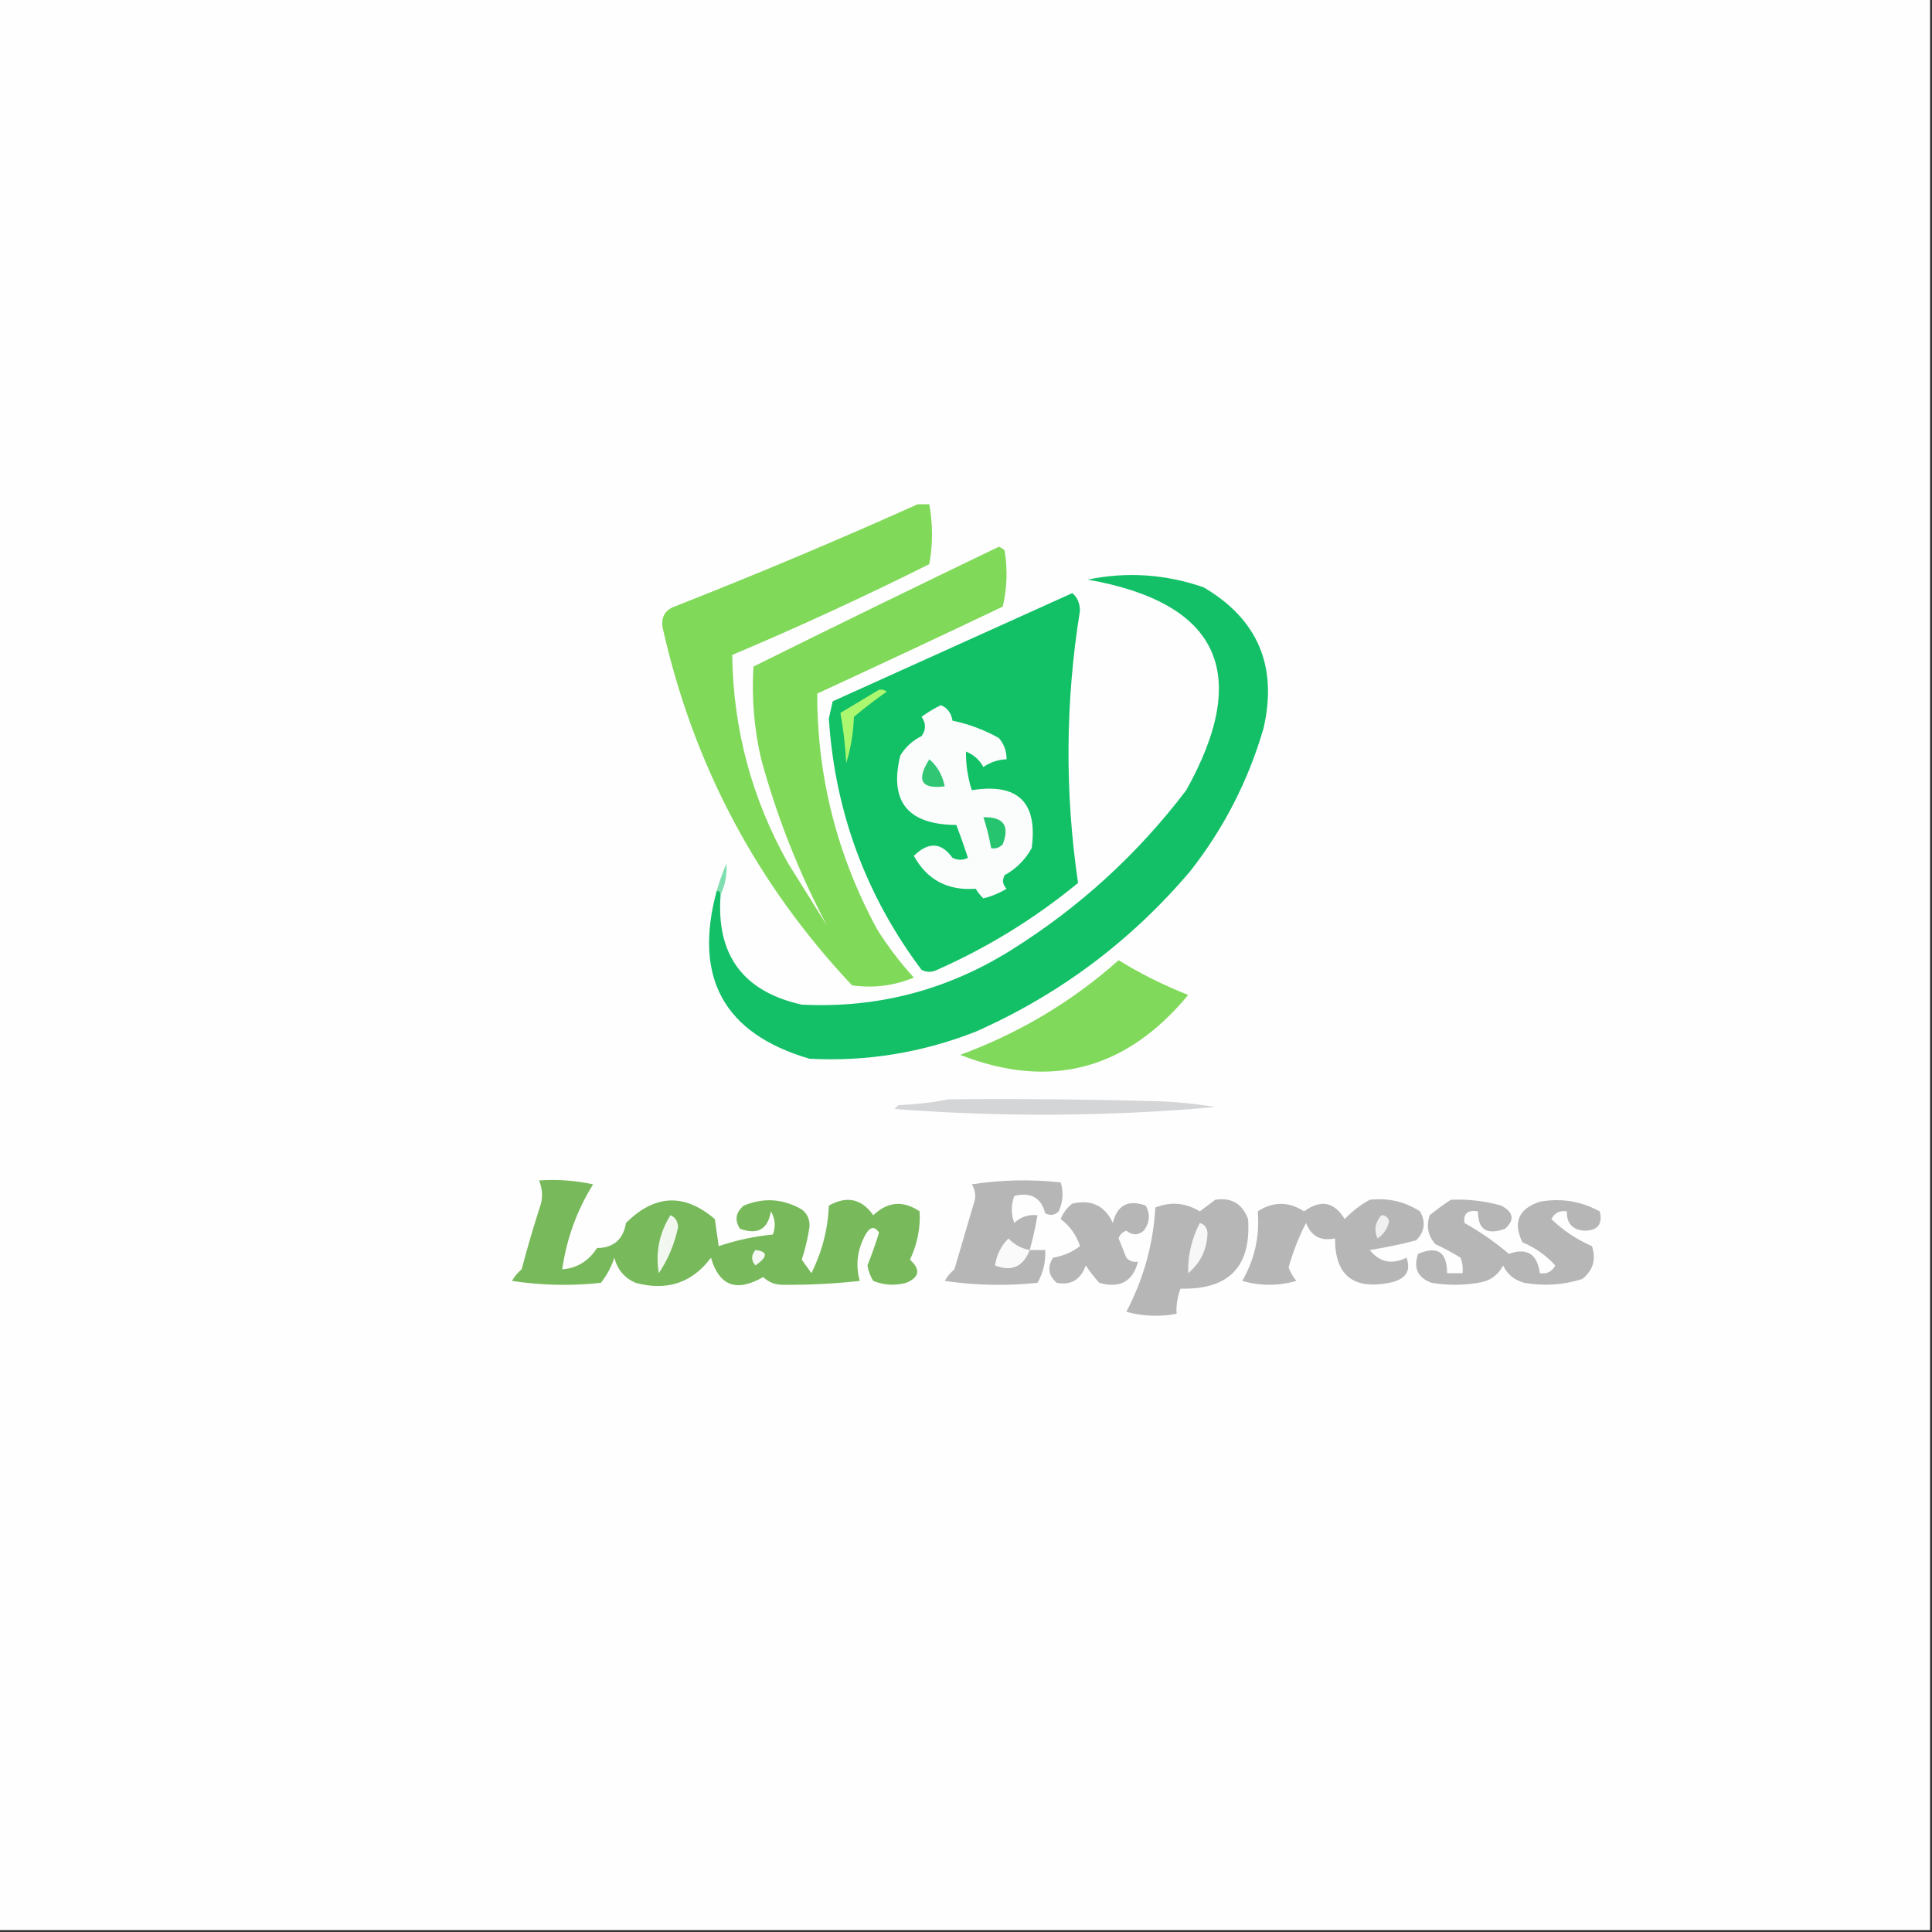 <?xml version="1.0" encoding="UTF-8"?>
<!DOCTYPE svg PUBLIC "-//W3C//DTD SVG 1.1//EN" "http://www.w3.org/Graphics/SVG/1.1/DTD/svg11.dtd">
<svg xmlns="http://www.w3.org/2000/svg" version="1.1" width="500px" height="500px" style="shape-rendering:geometricPrecision; text-rendering:geometricPrecision; image-rendering:optimizeQuality; fill-rule:evenodd; clip-rule:evenodd" xmlns:xlink="http://www.w3.org/1999/xlink">
<rect width="100%" height="100%" fill="#333333" stroke="none"/>
<g><path style="opacity:1" fill="#fefefe" d="M -0.5,-0.5 C 166.167,-0.5 332.833,-0.5 499.5,-0.5C 499.5,166.167 499.5,332.833 499.5,499.5C 332.833,499.5 166.167,499.5 -0.5,499.5C -0.5,332.833 -0.5,166.167 -0.5,-0.5 Z"/></g>
<g><path style="opacity:1" fill="#81d95a" d="M 237.5,130.5 C 238.5,130.5 239.5,130.5 240.5,130.5C 241.441,135.733 241.441,140.9 240.5,146C 223.707,154.398 206.707,162.232 189.5,169.5C 189.744,188.732 194.577,206.732 204,223.5C 207.333,228.833 210.667,234.167 214,239.5C 206.806,225.948 201.14,211.615 197,196.5C 195.158,188.589 194.491,180.589 195,172.5C 216.09,162.039 237.257,151.705 258.5,141.5C 259.086,141.709 259.586,142.043 260,142.5C 260.802,147.419 260.635,152.252 259.5,157C 243.543,164.597 227.543,172.097 211.5,179.5C 211.476,201.069 216.642,221.402 227,240.5C 229.783,244.951 232.95,249.117 236.5,253C 231.338,255.129 226.005,255.796 220.5,255C 195.778,228.734 179.444,197.901 171.5,162.5C 171.046,159.776 172.046,157.943 174.5,157C 195.804,148.629 216.804,139.796 237.5,130.5 Z"/></g>
<g><path style="opacity:1" fill="#13c067" d="M 185.5,230.5 C 186.167,230.5 186.5,230.833 186.5,231.5C 185.287,247.113 192.287,256.613 207.5,260C 226.946,260.972 244.946,256.305 261.5,246C 279.218,234.948 294.384,221.115 307,204.5C 323.922,174.183 315.422,156.016 281.5,150C 291.62,147.913 301.62,148.58 311.5,152C 325.533,160.247 330.699,172.414 327,188.5C 323.025,202.117 316.692,214.451 308,225.5C 292.627,243.594 274.127,257.427 252.5,267C 238.634,272.441 224.301,274.774 209.5,274C 187.371,267.525 179.371,253.025 185.5,230.5 Z"/></g>
<g><path style="opacity:1" fill="#12c066" d="M 277.5,153.5 C 278.765,154.514 279.431,156.014 279.5,158C 275.711,181.528 275.544,205.028 279,228.5C 267.888,237.643 255.722,245.143 242.5,251C 241.167,251.667 239.833,251.667 238.5,251C 224.107,231.807 216.107,210.14 214.5,186C 214.833,184.5 215.167,183 215.5,181.5C 236.257,172.117 256.924,162.784 277.5,153.5 Z"/></g>
<g><path style="opacity:1" fill="#abf770" d="M 227.5,178.5 C 228.239,178.369 228.906,178.536 229.5,179C 226.577,181.045 223.743,183.212 221,185.5C 220.857,189.619 220.19,193.619 219,197.5C 218.774,193.113 218.274,188.779 217.5,184.5C 220.897,182.474 224.23,180.474 227.5,178.5 Z"/></g>
<g><path style="opacity:1" fill="#fafdfc" d="M 243.5,182.5 C 245.185,183.184 246.185,184.517 246.5,186.5C 250.768,187.396 254.768,188.896 258.5,191C 259.861,192.584 260.528,194.418 260.5,196.5C 258.323,196.586 256.323,197.253 254.5,198.5C 253.472,196.639 251.972,195.305 250,194.5C 249.952,197.878 250.452,201.211 251.5,204.5C 263.435,202.602 268.602,207.602 267,219.5C 265.333,222.5 263,224.833 260,226.5C 259.316,227.784 259.483,228.951 260.5,230C 258.661,231.132 256.661,231.965 254.5,232.5C 253.713,231.758 253.047,230.925 252.5,230C 245.266,230.552 239.932,227.718 236.5,221.5C 240.274,217.795 243.607,217.962 246.5,222C 247.833,222.667 249.167,222.667 250.5,222C 249.58,219.165 248.58,216.332 247.5,213.5C 234.906,213.428 230.073,207.428 233,195.5C 234.359,193.308 236.192,191.641 238.5,190.5C 239.681,188.865 239.681,187.198 238.5,185.5C 240.145,184.304 241.811,183.304 243.5,182.5 Z"/></g>
<g><path style="opacity:1" fill="#30c674" d="M 240.5,196.5 C 242.555,198.234 243.888,200.567 244.5,203.5C 238.405,204.29 237.072,201.956 240.5,196.5 Z"/></g>
<g><path style="opacity:1" fill="#27c470" d="M 254.5,211.5 C 259.708,211.369 261.375,213.702 259.5,218.5C 258.675,219.386 257.675,219.719 256.5,219.5C 256.037,216.779 255.371,214.112 254.5,211.5 Z"/></g>
<g><path style="opacity:1" fill="#7fdeaf" d="M 186.5,231.5 C 186.5,230.833 186.167,230.5 185.5,230.5C 186.176,228.141 187.009,225.808 188,223.5C 188.193,226.364 187.693,229.03 186.5,231.5 Z"/></g>
<g><path style="opacity:1" fill="#80d95a" d="M 289.5,248.5 C 295.131,251.982 301.131,254.982 307.5,257.5C 291.431,276.92 271.765,282.086 248.5,273C 263.854,267.337 277.52,259.17 289.5,248.5 Z"/></g>
<g><path style="opacity:1" fill="#d4d5d7" d="M 245.5,284.5 C 263.503,284.333 281.503,284.5 299.5,285C 304.533,285.171 309.533,285.671 314.5,286.5C 286.855,288.966 259.189,289.133 231.5,287C 231.833,286.667 232.167,286.333 232.5,286C 237.019,285.825 241.353,285.325 245.5,284.5 Z"/></g>
<g><path style="opacity:1" fill="#b6b6b6" d="M 266.5,323.5 C 267.833,323.5 269.167,323.5 270.5,323.5C 270.658,326.545 269.991,329.379 268.5,332C 260.479,332.832 252.479,332.665 244.5,331.5C 245.145,330.354 245.978,329.354 247,328.5C 248.667,322.833 250.333,317.167 252,311.5C 252.651,309.765 252.485,308.098 251.5,306.5C 259.145,305.335 266.812,305.169 274.5,306C 275.285,308.443 275.119,310.943 274,313.5C 272.951,314.517 271.784,314.684 270.5,314C 269.445,309.954 266.779,308.454 262.5,309.5C 261.637,311.895 261.637,314.229 262.5,316.5C 264.173,314.914 266.173,314.247 268.5,314.5C 267.99,317.539 267.323,320.539 266.5,323.5 Z"/></g>
<g><path style="opacity:1" fill="#78ba5b" d="M 139.5,305.5 C 144.214,305.173 148.88,305.507 153.5,306.5C 149.315,313.217 146.648,320.55 145.5,328.5C 149.326,328.203 152.326,326.37 154.5,323C 158.788,322.944 161.288,320.777 162,316.5C 169.459,309.081 177.126,308.748 185,315.5C 185.333,317.833 185.667,320.167 186,322.5C 190.533,320.964 195.2,319.964 200,319.5C 200.808,317.421 200.641,315.421 199.5,313.5C 198.734,318.15 196.068,319.65 191.5,318C 190.065,315.733 190.398,313.733 192.5,312C 197.652,309.878 202.652,310.211 207.5,313C 208.944,314.126 209.61,315.626 209.5,317.5C 209.069,320.389 208.403,323.222 207.5,326C 208.34,327.171 209.173,328.338 210,329.5C 212.786,323.842 214.286,318.009 214.5,312C 219.177,309.401 223.011,310.234 226,314.5C 229.731,310.95 233.731,310.617 238,313.5C 238.232,317.826 237.398,321.992 235.5,326C 238.309,328.564 237.976,330.564 234.5,332C 231.571,332.777 228.737,332.61 226,331.5C 225.219,330.271 224.719,328.938 224.5,327.5C 225.597,324.71 226.597,321.877 227.5,319C 226.352,317.274 225.185,317.441 224,319.5C 221.864,323.367 221.364,327.367 222.5,331.5C 215.942,332.224 209.442,332.558 203,332.5C 200.855,332.604 199.021,331.937 197.5,330.5C 190.628,334.479 186.128,332.813 184,325.5C 179.121,332.016 172.621,334.182 164.5,332C 161.619,330.749 159.786,328.583 159,325.5C 158.205,327.901 157.038,330.068 155.5,332C 147.812,332.831 140.145,332.665 132.5,331.5C 133.145,330.354 133.978,329.354 135,328.5C 136.514,322.777 138.18,317.11 140,311.5C 140.49,309.455 140.323,307.455 139.5,305.5 Z"/></g>
<g><path style="opacity:1" fill="#b6b6b6" d="M 277.5,311.5 C 282.439,310.352 285.939,312.019 288,316.5C 289.124,311.885 291.957,310.385 296.5,312C 297.749,314.21 297.582,316.376 296,318.5C 294.542,319.747 293.042,319.747 291.5,318.5C 290.5,318.833 289.833,319.5 289.5,320.5C 290.167,322.167 290.833,323.833 291.5,325.5C 292.325,326.386 293.325,326.719 294.5,326.5C 293.203,331.655 289.87,333.488 284.5,332C 283.213,330.59 282.046,329.09 281,327.5C 279.68,331.182 277.18,332.682 273.5,332C 271.327,330.135 270.993,327.969 272.5,325.5C 275.184,325.024 277.517,324.024 279.5,322.5C 278.557,319.6 276.89,317.267 274.5,315.5C 275.172,313.84 276.172,312.507 277.5,311.5 Z"/></g>
<g><path style="opacity:1" fill="#b6b6b6" d="M 314.5,310.5 C 318.683,309.846 321.516,311.512 323,315.5C 323.847,327.822 318.013,333.822 305.5,333.5C 304.691,335.792 304.357,337.959 304.5,340C 300.129,340.828 295.795,340.661 291.5,339.5C 295.973,330.932 298.473,321.932 299,312.5C 303.005,310.935 306.838,311.268 310.5,313.5C 311.901,312.479 313.235,311.479 314.5,310.5 Z"/></g>
<g><path style="opacity:1" fill="#b6b6b6" d="M 354.5,310.5 C 359.241,309.963 363.574,310.963 367.5,313.5C 369.04,316.291 368.706,318.791 366.5,321C 362.571,322.029 358.571,322.863 354.5,323.5C 357.006,326.673 360.173,327.339 364,325.5C 365.278,328.979 363.778,331.145 359.5,332C 350.141,333.804 345.474,329.97 345.5,320.5C 341.818,321.275 339.318,319.941 338,316.5C 336.117,320.142 334.617,323.975 333.5,328C 333.95,329.285 334.617,330.452 335.5,331.5C 330.833,332.833 326.167,332.833 321.5,331.5C 324.726,325.845 326.059,319.845 325.5,313.5C 329.489,310.91 333.489,310.91 337.5,313.5C 341.814,310.356 345.314,311.023 348,315.5C 349.965,313.45 352.132,311.783 354.5,310.5 Z"/></g>
<g><path style="opacity:1" fill="#b6b6b6" d="M 375.5,310.5 C 379.915,310.305 384.249,310.805 388.5,312C 391.73,313.724 392.064,315.724 389.5,318C 384.801,319.713 382.468,318.213 382.5,313.5C 379.834,313.066 378.667,314.066 379,316.5C 383.095,318.797 386.928,321.464 390.5,324.5C 395.178,322.833 397.845,324.5 398.5,329.5C 400.346,329.778 401.68,329.111 402.5,327.5C 400.143,324.898 397.31,322.898 394,321.5C 391.494,316.341 392.994,312.841 398.5,311C 403.989,310.016 409.155,310.849 414,313.5C 414.833,316.818 413.499,318.485 410,318.5C 406.918,318.252 405.418,316.585 405.5,313.5C 403.654,313.222 402.32,313.889 401.5,315.5C 404.533,318.44 408.033,320.774 412,322.5C 413.123,325.956 412.29,328.79 409.5,331C 404.618,332.555 399.618,332.888 394.5,332C 391.943,331.315 390.109,329.815 389,327.5C 387.661,330.094 385.494,331.594 382.5,332C 378.5,332.667 374.5,332.667 370.5,332C 366.896,330.666 365.729,328.166 367,324.5C 372.019,322.35 374.519,324.016 374.5,329.5C 375.833,329.5 377.167,329.5 378.5,329.5C 378.657,328.127 378.49,326.793 378,325.5C 375.913,324.206 373.746,323.039 371.5,322C 369.556,319.847 369.056,317.347 370,314.5C 371.812,313.023 373.645,311.69 375.5,310.5 Z"/></g>
<g><path style="opacity:1" fill="#f0f0f0" d="M 357.5,314.5 C 358.497,314.47 359.164,314.97 359.5,316C 359.112,317.951 358.112,319.451 356.5,320.5C 355.531,318.383 355.864,316.383 357.5,314.5 Z"/></g>
<g><path style="opacity:1" fill="#f2f8ef" d="M 173.5,314.5 C 174.693,314.97 175.36,315.97 175.5,317.5C 174.611,321.835 172.945,325.835 170.5,329.5C 169.597,324.186 170.597,319.186 173.5,314.5 Z"/></g>
<g><path style="opacity:1" fill="#f7f7f7" d="M 310.5,316.5 C 311.649,316.791 312.316,317.624 312.5,319C 312.391,323.328 310.724,326.828 307.5,329.5C 307.361,325.044 308.361,320.711 310.5,316.5 Z"/></g>
<g><path style="opacity:1" fill="#fafafa" d="M 266.5,323.5 C 264.802,327.85 261.802,329.184 257.5,327.5C 257.93,324.724 259.096,322.39 261,320.5C 262.482,322.112 264.315,323.112 266.5,323.5 Z"/></g>
<g><path style="opacity:1" fill="#f6faf4" d="M 195.5,323.5 C 198.776,323.882 198.776,325.215 195.5,327.5C 194.374,326.192 194.374,324.858 195.5,323.5 Z"/></g>
</svg>
